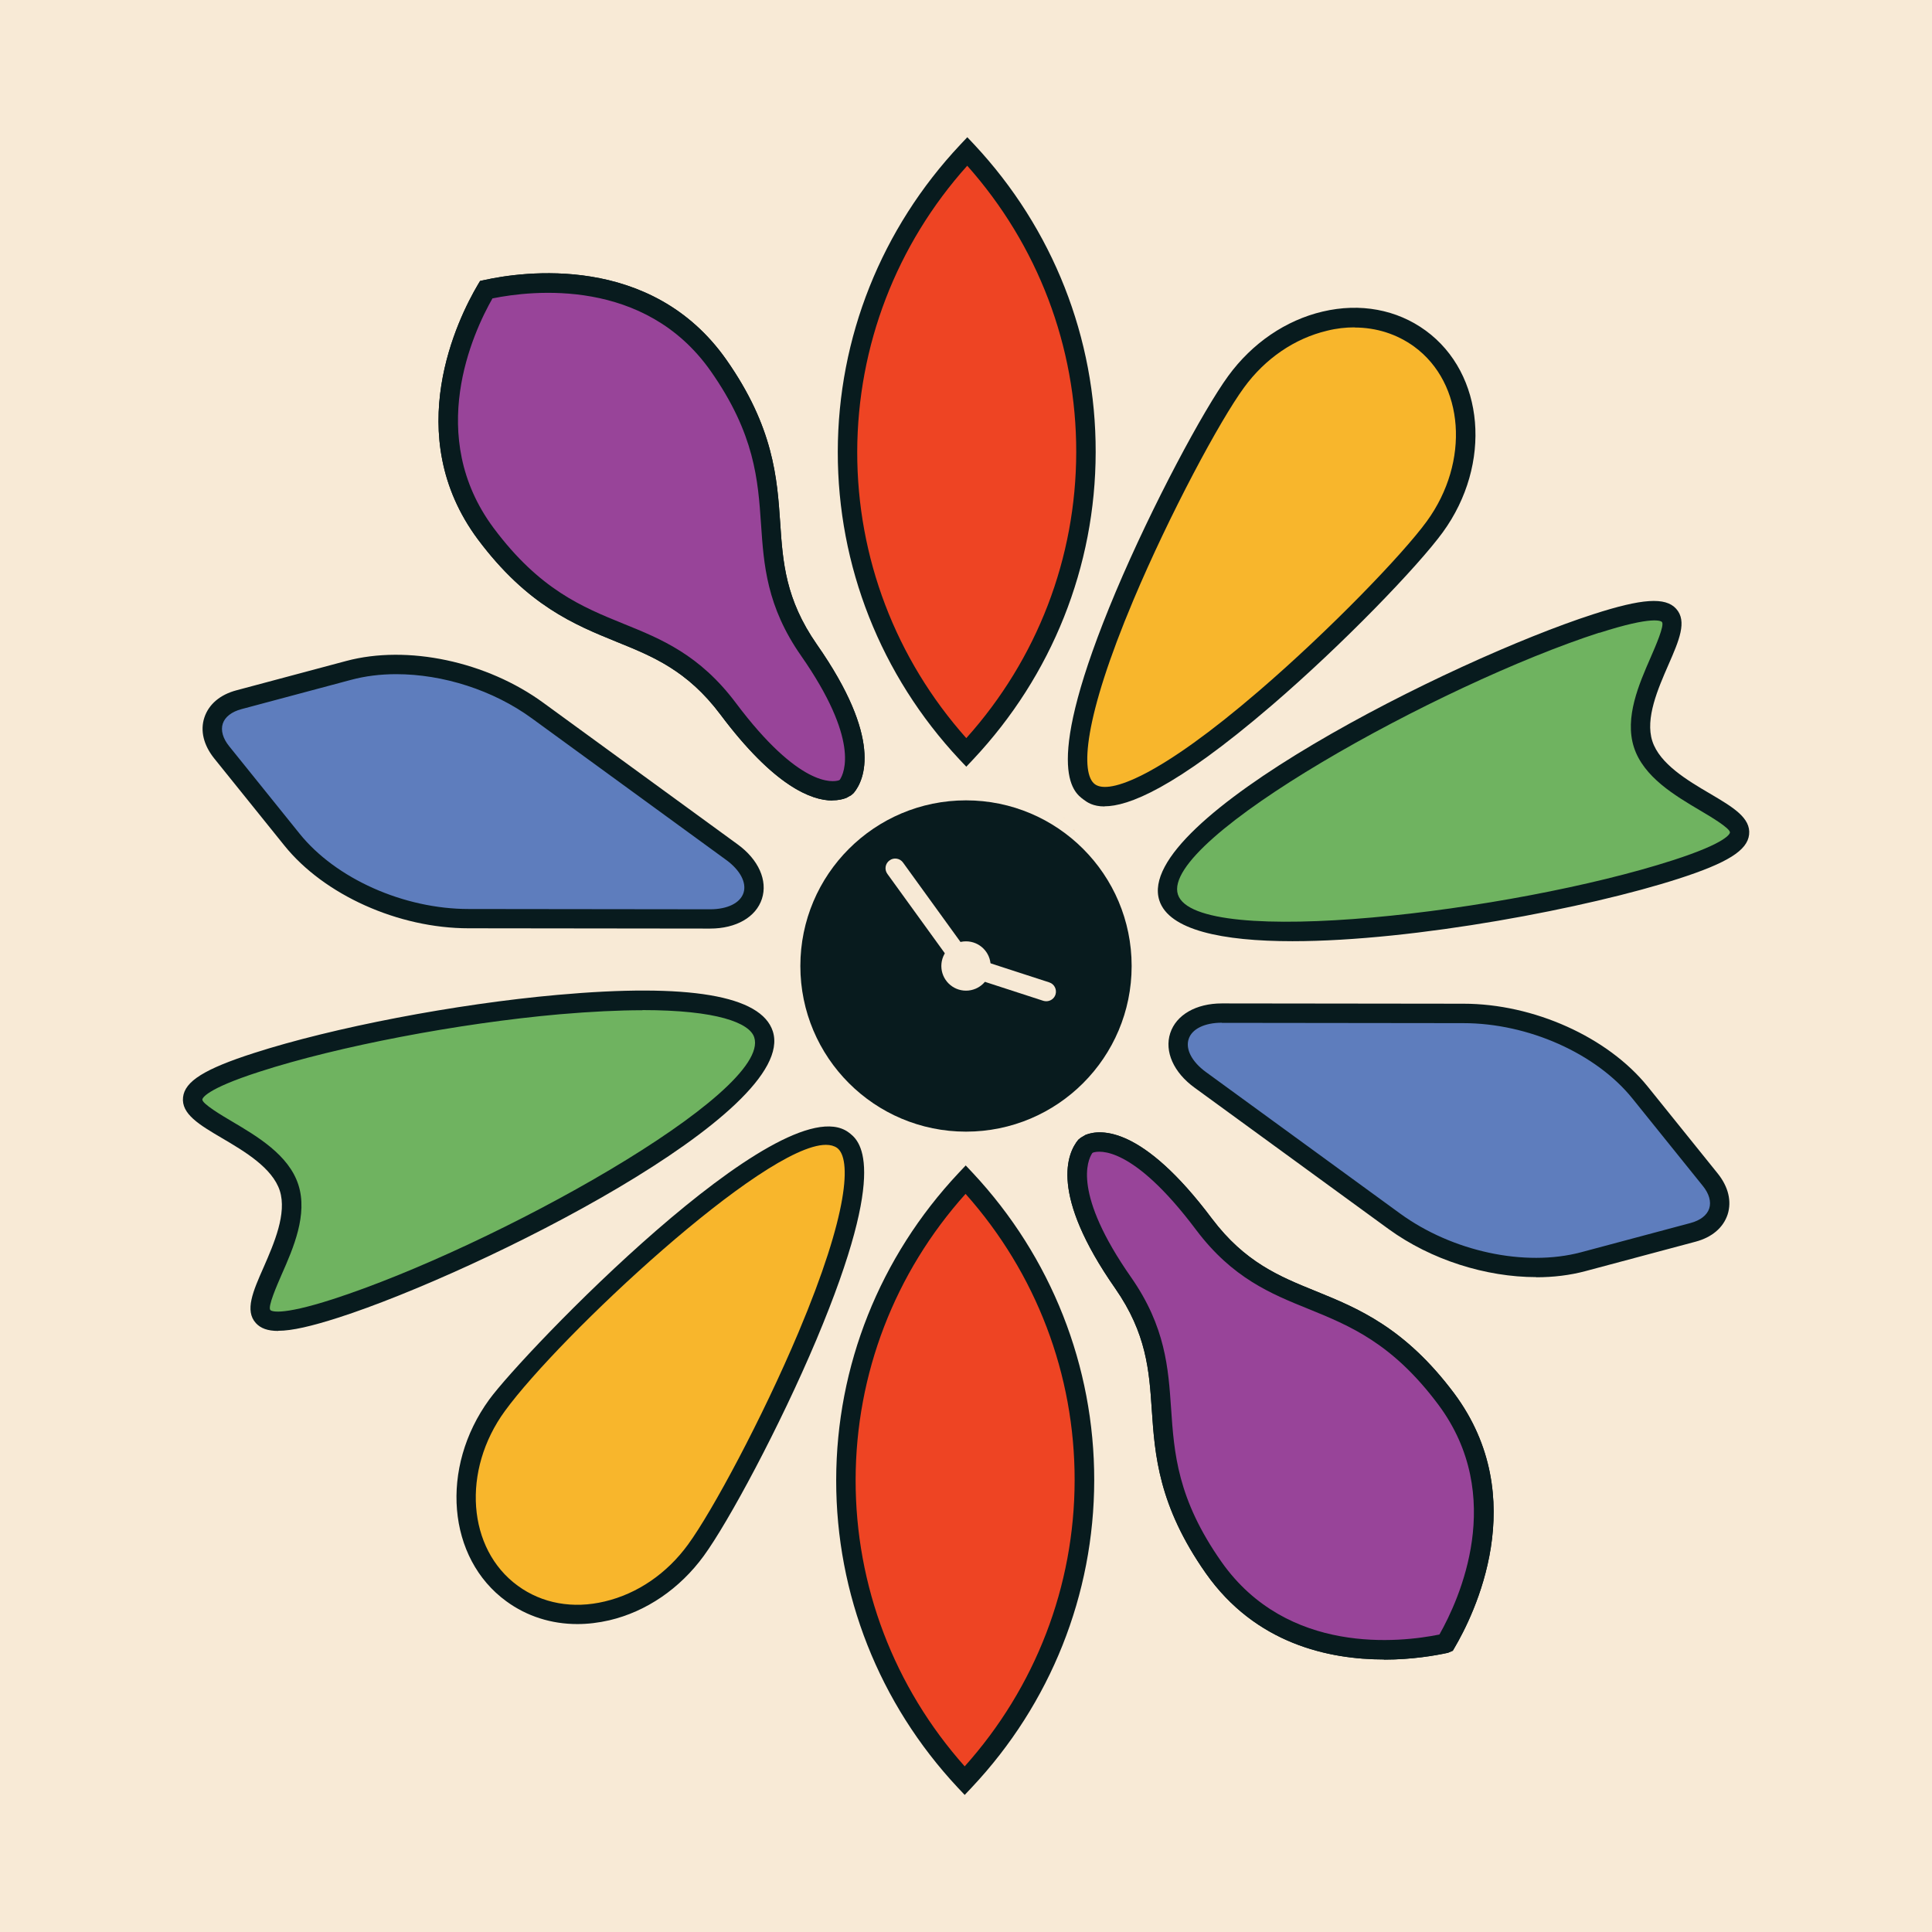 <?xml version="1.0" encoding="UTF-8"?>
<svg id="Layer_2" data-name="Layer 2" xmlns="http://www.w3.org/2000/svg" viewBox="0 0 133.2 133.2">
  <defs>
    <style>
      .cls-1 {
        fill: #5e7dbd;
      }

      .cls-2 {
        fill: #f8ead6;
      }

      .cls-3 {
        fill: #984499;
      }

      .cls-4 {
        fill: #e6a631;
      }

      .cls-5 {
        fill: #f7e9d5;
      }

      .cls-6 {
        fill: #f8b62c;
      }

      .cls-7 {
        fill: #081b1e;
      }

      .cls-8 {
        fill: #6fb360;
      }

      .cls-9 {
        fill: #ee4423;
      }
    </style>
  </defs>
  <g id="Art">
    <g>
      <rect class="cls-2" width="133.2" height="133.2"/>
      <g>
        <circle class="cls-7" cx="66.6" cy="66.6" r="11.42"/>
        <g>
          <path class="cls-5" d="M66.38,66.97c-.21,0-.41-.1-.54-.28l-4.66-6.44c-.22-.3-.15-.72.15-.93.29-.22.72-.15.93.15l4.66,6.44c.22.3.15.72-.15.93-.12.09-.25.13-.39.13Z"/>
          <path class="cls-5" d="M72.14,69.03c-.07,0-.14-.01-.21-.03l-5.54-1.8c-.35-.11-.54-.49-.43-.84.11-.35.49-.54.84-.43l5.54,1.8c.35.11.54.49.43.84-.09.28-.35.46-.64.46Z"/>
        </g>
        <circle class="cls-5" cx="66.6" cy="66.6" r="1.7"/>
        <path class="cls-4" d="M55.41,70.84h0s-.02-.06-.03-.09l.03.09Z"/>
        <path class="cls-4" d="M77.8,70.84l.04-.11s-.03.07-.04.11h0Z"/>
        <path class="cls-4" d="M74.1,57.26l-.12-.08s.08.06.11.09h0Z"/>
        <path class="cls-4" d="M73.17,56.59h0s.05.04.08.05l-.07-.05Z"/>
        <path class="cls-4" d="M55.14,70.94h0s-.02-.06-.03-.09l.03.09Z"/>
        <path class="cls-4" d="M78.07,70.94l.04-.11s-.03.07-.04.11h0Z"/>
        <path class="cls-4" d="M74.28,57.04l-.12-.09s.08.06.12.09h0Z"/>
        <path class="cls-4" d="M73.33,56.35h0s.05.04.08.05l-.08-.05Z"/>
        <g>
          <path class="cls-9" d="M58.32,102.03c.01-8.02,3.16-15.29,8.25-20.71,5.07,5.43,8.2,12.71,8.19,20.74-.01,8.02-3.16,15.29-8.26,20.71-5.07-5.44-8.2-12.71-8.18-20.74"/>
          <path class="cls-7" d="M66.51,123.75l-.49-.52c-5.41-5.79-8.38-13.32-8.37-21.19.01-7.88,3.01-15.39,8.44-21.17l.49-.52.49.52c5.41,5.79,8.38,13.32,8.37,21.19-.01,7.88-3.01,15.4-8.44,21.17l-.49.52ZM58.32,102.03h.67c-.01,7.29,2.65,14.28,7.52,19.75,4.88-5.45,7.57-12.42,7.58-19.72.01-7.3-2.65-14.28-7.52-19.75-4.89,5.45-7.57,12.42-7.58,19.72h-.67Z"/>
        </g>
        <g>
          <path class="cls-9" d="M74.88,31.17c-.01,8.02-3.16,15.29-8.25,20.71-5.07-5.43-8.2-12.71-8.19-20.74.01-8.02,3.16-15.29,8.26-20.71,5.07,5.44,8.2,12.71,8.18,20.74"/>
          <path class="cls-7" d="M66.62,52.86l-.49-.52c-5.41-5.79-8.38-13.32-8.37-21.19.01-7.88,3.01-15.39,8.44-21.17l.49-.52.49.52c5.41,5.79,8.38,13.32,8.36,21.2-.01,7.88-3.01,15.39-8.44,21.17l-.49.52ZM66.69,11.42c-4.89,5.45-7.57,12.42-7.59,19.72-.01,7.3,2.65,14.28,7.52,19.75,4.89-5.45,7.57-12.42,7.58-19.72h0c.01-7.29-2.65-14.28-7.52-19.75Z"/>
        </g>
        <g>
          <path class="cls-6" d="M85.22,26.32c-3.22,4.41-13.9,25.51-10.12,28.27s20.61-13.87,23.82-18.28c3.22-4.41,2.75-10.22-1.03-12.98-3.79-2.76-9.46-1.42-12.67,2.99"/>
          <path class="cls-7" d="M76.15,55.6c-.8,0-1.2-.29-1.44-.47-.72-.53-2.92-2.13,2.21-14.32,2.54-6.02,6.06-12.56,7.76-14.89h0c1.65-2.26,3.96-3.84,6.51-4.44,2.59-.61,5.11-.14,7.1,1.31,4.07,2.97,4.6,9.21,1.18,13.91-1.7,2.33-6.85,7.69-11.8,11.94-6.71,5.76-9.91,6.95-11.52,6.95ZM93.39,22.57c-.62,0-1.25.07-1.89.23-2.24.53-4.28,1.92-5.74,3.93h0c-1.66,2.27-5.11,8.69-7.61,14.62-3.48,8.26-3.66,11.99-2.66,12.72.99.73,4.49-.57,11.29-6.42,4.88-4.19,9.94-9.44,11.59-11.71,2.99-4.11,2.6-9.51-.88-12.05-1.19-.86-2.6-1.31-4.11-1.31Z"/>
        </g>
        <g>
          <path class="cls-6" d="M47.98,106.88c3.22-4.41,13.9-25.51,10.12-28.27-3.78-2.76-20.61,13.87-23.82,18.28-3.22,4.41-2.75,10.22,1.03,12.98,3.79,2.76,9.46,1.42,12.67-2.99"/>
          <path class="cls-7" d="M39.81,111.97c-1.79,0-3.48-.53-4.9-1.57-4.08-2.97-4.6-9.21-1.18-13.91,2.33-3.2,20.16-21.76,24.76-18.43.72.53,2.92,2.13-2.21,14.32-2.54,6.02-6.06,12.56-7.76,14.89h0c-1.65,2.26-3.96,3.84-6.51,4.44-.74.17-1.48.26-2.2.26ZM56.94,78.93c-4.27,0-18.36,13.18-22.13,18.35-2.99,4.1-2.6,9.51.89,12.05,1.67,1.22,3.8,1.61,6,1.08,2.24-.53,4.28-1.92,5.74-3.93h0c1.66-2.27,5.11-8.69,7.61-14.62,3.48-8.26,3.66-11.99,2.66-12.72-.2-.14-.46-.21-.76-.21Z"/>
        </g>
        <g>
          <g>
            <path class="cls-8" d="M110.05,42.99c-10.42,3.37-30.99,14.2-29.48,18.89,1.51,4.68,24.53,1.44,34.96-1.93,10.42-3.37-.73-3.95-2.25-8.64-1.51-4.68,7.19-11.69-3.23-8.32"/>
            <path class="cls-7" d="M89.11,64.89c-4.86,0-8.52-.77-9.18-2.81-1.8-5.57,20.16-16.58,29.91-19.73h0c3.37-1.09,4.98-1.2,5.72-.38.78.86.2,2.19-.53,3.86-.72,1.65-1.62,3.7-1.11,5.27.51,1.57,2.43,2.71,3.98,3.62,1.58.93,2.82,1.67,2.69,2.82-.12,1.09-1.48,1.95-4.86,3.04-6.18,2-18.2,4.31-26.62,4.31ZM110.26,43.62h0c-11.04,3.57-30.28,14.24-29.05,18.05,1.23,3.81,23.07,1.21,34.12-2.36,3.76-1.21,3.93-1.84,3.94-1.91.03-.29-1.37-1.12-2.05-1.52-1.74-1.03-3.91-2.31-4.57-4.36-.66-2.05.35-4.36,1.16-6.21.31-.72.97-2.21.77-2.43-.05-.05-.55-.46-4.31.75Z"/>
          </g>
          <g>
            <path class="cls-8" d="M23.15,90.21c10.42-3.37,30.99-14.2,29.48-18.89-1.51-4.68-24.53-1.44-34.96,1.93-10.43,3.37.73,3.95,2.25,8.64,1.51,4.68-7.19,11.69,3.23,8.32"/>
            <path class="cls-7" d="M19.18,91.76c-.73,0-1.21-.18-1.54-.54-.78-.86-.2-2.19.54-3.86.72-1.65,1.61-3.7,1.11-5.27-.51-1.57-2.43-2.71-3.98-3.62-1.58-.93-2.82-1.67-2.69-2.82.12-1.1,1.48-1.95,4.86-3.04,5.48-1.77,13.9-3.39,20.97-4.02,9.04-.81,14.03.04,14.83,2.51,1.8,5.57-20.16,16.58-29.91,19.73h0c-1.9.61-3.24.92-4.18.92ZM44.29,69.65c-1.62,0-3.52.09-5.73.28-6.97.62-15.28,2.21-20.67,3.96-3.76,1.21-3.93,1.84-3.94,1.91-.03.29,1.37,1.12,2.05,1.52,1.74,1.03,3.91,2.31,4.57,4.36.66,2.05-.34,4.36-1.16,6.21-.31.72-.97,2.21-.77,2.43.04.05.56.46,4.31-.75,11.04-3.57,30.28-14.24,29.05-18.05-.32-1-2.57-1.88-7.71-1.88Z"/>
          </g>
        </g>
        <g>
          <path class="cls-1" d="M82.75,74.45l13.38,9.75c3.76,2.74,9.01,3.86,13.04,2.78l7.56-2.02c1.87-.5,2.4-2.13,1.19-3.64l-4.84-6.01c-2.62-3.25-7.53-5.45-12.18-5.45l-16.65-.02c-3.22,0-4.1,2.71-1.5,4.6"/>
          <path class="cls-7" d="M105.92,88.05c-3.48,0-7.26-1.19-10.18-3.31l-13.38-9.75c-1.45-1.05-2.09-2.5-1.68-3.76.41-1.26,1.78-2.05,3.56-2.05h0l16.65.02c4.85,0,9.95,2.3,12.7,5.7l4.84,6.01c.73.91.97,1.91.68,2.82-.3.91-1.08,1.58-2.22,1.88l-7.56,2.02c-1.07.29-2.23.43-3.42.43ZM84.24,70.51c-1.19,0-2.07.43-2.29,1.13-.23.7.23,1.57,1.19,2.27h0l13.38,9.75c3.61,2.63,8.61,3.7,12.47,2.68l7.56-2.02c.68-.18,1.14-.54,1.29-1,.15-.46,0-1.02-.45-1.57l-4.84-6.01c-2.5-3.11-7.19-5.2-11.66-5.2l-16.65-.02h0Z"/>
        </g>
        <g>
          <path class="cls-1" d="M50.45,58.75l-13.38-9.75c-3.76-2.74-9.01-3.86-13.04-2.78l-7.56,2.02c-1.87.5-2.4,2.13-1.19,3.64l4.84,6.01c2.62,3.25,7.53,5.45,12.18,5.45l16.65.02c3.22,0,4.1-2.71,1.5-4.6"/>
          <path class="cls-7" d="M48.96,64.02h0l-16.65-.02c-4.85,0-9.96-2.3-12.7-5.7l-4.84-6.01c-.73-.91-.98-1.91-.68-2.82.3-.91,1.08-1.58,2.22-1.88l7.56-2.02c4.22-1.13,9.69.03,13.6,2.89l13.38,9.75c1.45,1.05,2.09,2.5,1.68,3.76-.41,1.26-1.78,2.05-3.57,2.05ZM27.31,46.48c-1.08,0-2.13.13-3.1.39l-7.56,2.02c-.68.18-1.14.54-1.29,1-.15.46,0,1.02.45,1.57l4.84,6.01c2.5,3.11,7.19,5.2,11.66,5.2l16.65.02h0c1.19,0,2.07-.43,2.3-1.13.23-.7-.23-1.57-1.19-2.27h0l-13.38-9.75c-2.69-1.97-6.17-3.06-9.37-3.06Z"/>
        </g>
        <g>
          <g>
            <path class="cls-3" d="M58.12,54.4c-.67.26-3.25.68-7.92-5.55-5.05-6.72-10.46-3.7-16.7-12.06-5.13-6.9-1.28-14.6.04-16.83h0c2.52-.56,11.05-1.81,16,5.21,5.99,8.54,1.43,12.73,6.24,19.63,4.46,6.38,3.04,8.88,2.58,9.44l-.24.14Z"/>
            <path class="cls-7" d="M57.39,55.19c-1.44,0-4.01-.97-7.73-5.94-2.28-3.03-4.65-3.99-7.17-5.01-2.87-1.17-6.13-2.49-9.54-7.05-5.37-7.22-1.36-15.27,0-17.57l.15-.25.28-.06c2.6-.58,11.51-1.88,16.69,5.48,3.27,4.66,3.51,8.17,3.72,11.26.18,2.71.36,5.26,2.52,8.37,4.56,6.52,3.3,9.34,2.55,10.25l-.17.15-.34.19c-.23.09-.55.17-.97.17ZM33.96,20.56c-1.37,2.4-4.64,9.51.07,15.84,3.18,4.26,6.12,5.45,8.97,6.61,2.57,1.04,5.23,2.12,7.73,5.45,4.38,5.84,6.7,5.47,7.1,5.34l.07-.04c.32-.48,1.36-2.77-2.67-8.55-2.38-3.41-2.57-6.28-2.76-9.05-.21-3.06-.42-6.23-3.48-10.59-4.54-6.44-12.31-5.55-15.02-5Z"/>
          </g>
          <g>
            <path class="cls-3" d="M75.08,78.86c.67-.26,3.25-.69,7.92,5.54,5.06,6.72,10.46,3.7,16.71,12.06,5.13,6.89,1.28,14.6-.04,16.83h0c-2.52.56-11.05,1.82-16-5.21-6-8.54-1.44-12.73-6.24-19.63-4.46-6.38-3.04-8.88-2.59-9.44l.24-.14Z"/>
            <path class="cls-7" d="M95.42,114.41c-3.79,0-8.86-1.07-12.29-5.95-3.27-4.66-3.51-8.17-3.72-11.26-.18-2.71-.36-5.26-2.52-8.37-4.56-6.53-3.3-9.34-2.55-10.25l.17-.14.34-.2c1.02-.4,3.9-.63,8.7,5.77,2.28,3.02,4.65,3.99,7.17,5.01,2.87,1.17,6.13,2.49,9.54,7.05,5.37,7.22,1.36,15.27,0,17.57l-.1.17-.33.14c-.88.19-2.47.47-4.39.47ZM75.3,79.51c-.32.48-1.36,2.77,2.68,8.55,2.38,3.41,2.57,6.28,2.76,9.05.21,3.06.42,6.23,3.48,10.58,4.54,6.44,12.32,5.55,15.02,5,1.36-2.4,4.63-9.52-.07-15.84-3.18-4.26-6.12-5.45-8.97-6.61-2.57-1.04-5.23-2.12-7.73-5.44-4.38-5.84-6.69-5.47-7.1-5.34l-.07.04Z"/>
          </g>
        </g>
        <g>
          <path class="cls-3" d="M58.12,54.4c-.67.26-3.25.68-7.92-5.55-5.05-6.72-10.46-3.7-16.7-12.06-5.13-6.9-1.28-14.6.04-16.83h0c2.52-.56,11.05-1.81,16,5.21,5.99,8.54,1.43,12.73,6.24,19.63,4.46,6.38,3.04,8.88,2.58,9.44l-.24.14Z"/>
          <path class="cls-7" d="M57.39,55.19c-1.44,0-4.01-.97-7.73-5.94-2.28-3.03-4.65-3.99-7.17-5.01-2.87-1.17-6.13-2.49-9.54-7.05-5.37-7.22-1.36-15.27,0-17.57l.15-.25.28-.06c2.6-.58,11.51-1.88,16.69,5.48,3.27,4.66,3.51,8.17,3.72,11.26.18,2.71.36,5.26,2.52,8.37,4.56,6.52,3.3,9.34,2.55,10.25l-.17.15-.34.19c-.23.09-.55.17-.97.17ZM33.96,20.56c-1.37,2.4-4.64,9.51.07,15.84,3.18,4.26,6.12,5.45,8.97,6.61,2.57,1.04,5.23,2.12,7.73,5.45,4.38,5.84,6.7,5.47,7.1,5.34l.07-.04c.32-.48,1.36-2.77-2.67-8.55-2.38-3.41-2.57-6.28-2.76-9.05-.21-3.06-.42-6.23-3.48-10.59-4.54-6.44-12.31-5.55-15.02-5Z"/>
        </g>
        <g>
          <path class="cls-3" d="M75.08,78.86c.67-.26,3.25-.69,7.92,5.54,5.06,6.72,10.46,3.7,16.71,12.06,5.13,6.89,1.28,14.6-.04,16.83h0c-2.52.56-11.05,1.82-16-5.21-6-8.54-1.44-12.73-6.24-19.63-4.46-6.38-3.04-8.88-2.59-9.44l.24-.14Z"/>
          <path class="cls-7" d="M95.42,114.41c-3.79,0-8.86-1.07-12.29-5.95-3.27-4.66-3.51-8.17-3.72-11.26-.18-2.71-.36-5.26-2.52-8.37-4.56-6.53-3.3-9.34-2.55-10.25l.17-.14.34-.2c1.02-.4,3.9-.63,8.7,5.77,2.28,3.02,4.65,3.99,7.17,5.01,2.87,1.17,6.13,2.49,9.54,7.05,5.37,7.22,1.36,15.27,0,17.57l-.1.17-.33.14c-.88.19-2.47.47-4.39.47ZM75.3,79.51c-.32.48-1.36,2.77,2.68,8.55,2.38,3.41,2.57,6.28,2.76,9.05.21,3.06.42,6.23,3.48,10.58,4.54,6.44,12.32,5.55,15.02,5,1.36-2.4,4.63-9.52-.07-15.84-3.18-4.26-6.12-5.45-8.97-6.61-2.57-1.04-5.23-2.12-7.73-5.44-4.38-5.84-6.69-5.47-7.1-5.34l-.07.04Z"/>
        </g>
      </g>
    </g>
  </g>
</svg>